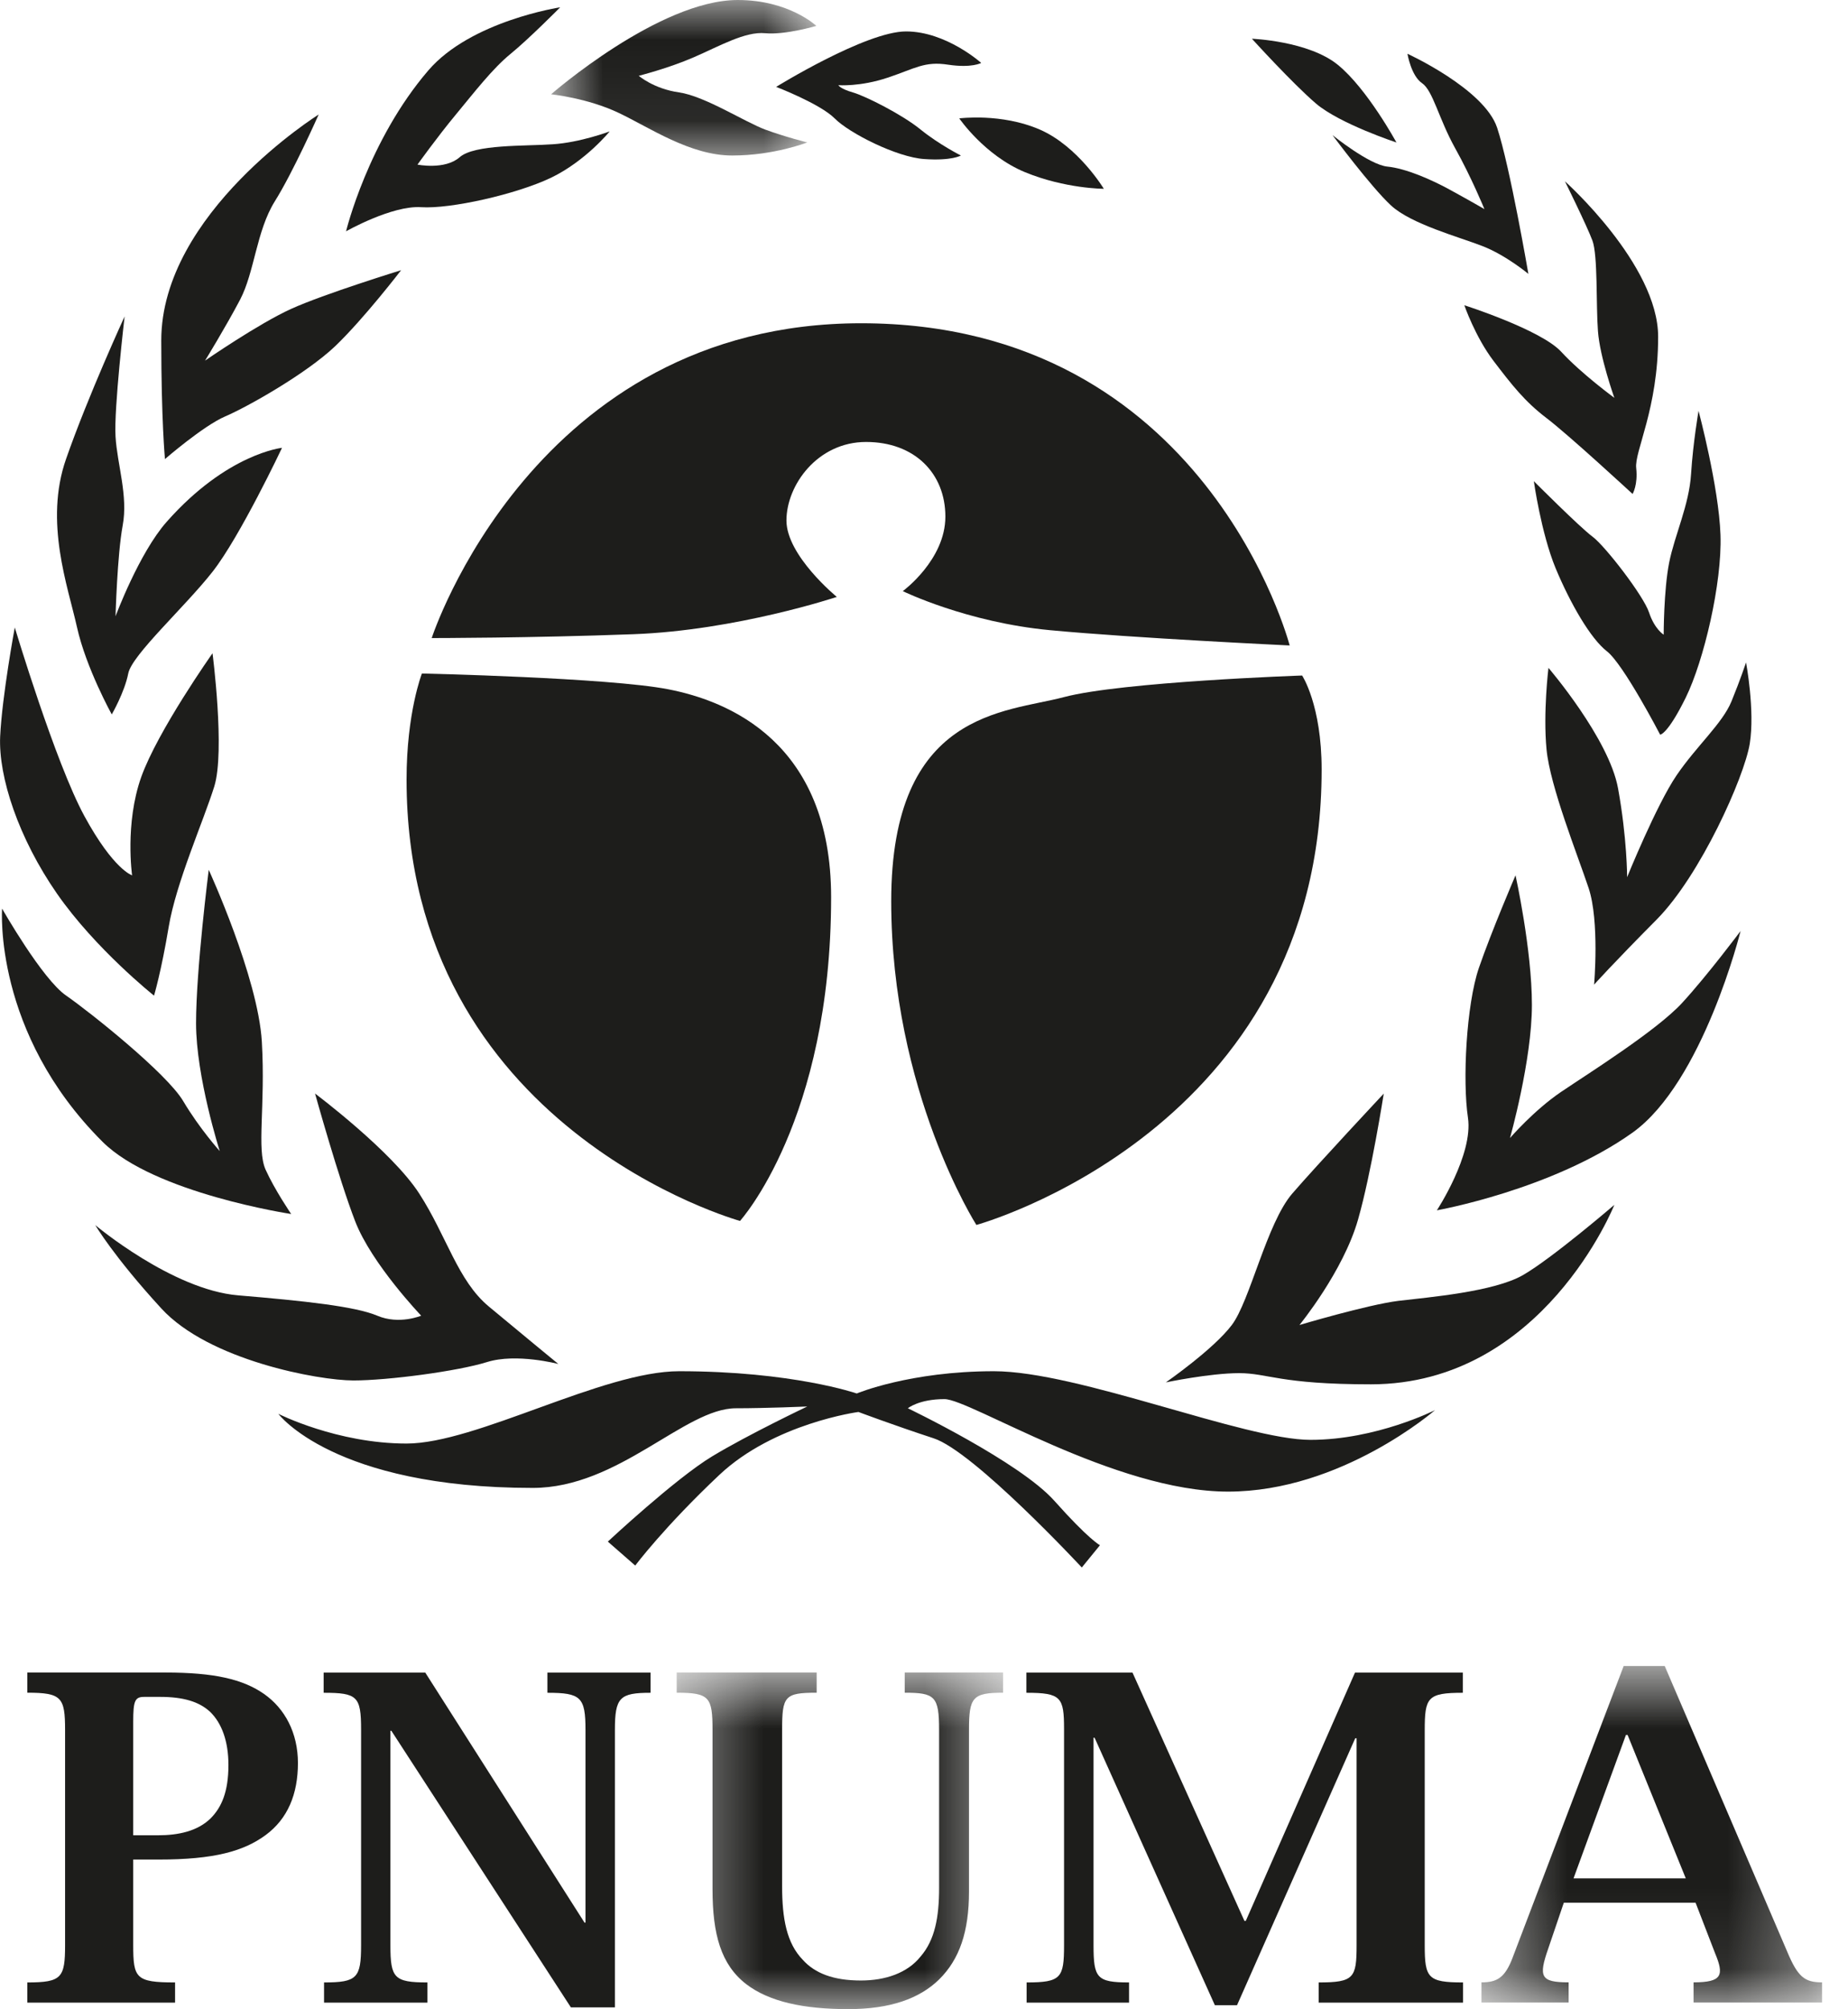 <?xml version="1.0" encoding="UTF-8"?>
<svg width="23px" height="25px" viewBox="0 0 23 25" version="1.1" xmlns="http://www.w3.org/2000/svg" xmlns:xlink="http://www.w3.org/1999/xlink">
    <!-- Generator: Sketch 52.2 (67145) - http://www.bohemiancoding.com/sketch -->
    <title>Group 54</title>
    <desc>Created with Sketch.</desc>
    <defs>
        <polygon id="path-1" points="0.422 0.812 4.484 0.812 4.484 5 0.422 5"></polygon>
        <polygon id="path-3" points="0.438 0.731 4.677 0.731 4.677 4.918 0.438 4.918"></polygon>
        <polygon id="path-5" points="0.859 0.002 4.16 0.002 4.16 1.937 0.859 1.937"></polygon>
    </defs>
    <g id="Page-1" stroke="none" stroke-width="1" fill="none" fill-rule="evenodd">
        <g id="Group-54" transform="translate(0, -1)">
            <path d="M0.81,22.526 C0.81,22.119 0.768,22.061 0.34,22.061 L0.34,21.81 L2.062,21.81 C2.666,21.81 3.023,21.893 3.287,22.077 C3.546,22.259 3.708,22.561 3.708,22.936 C3.708,23.322 3.582,23.63 3.304,23.834 C3.031,24.033 2.668,24.137 1.972,24.137 L1.658,24.137 L1.658,25.201 C1.658,25.613 1.689,25.666 2.179,25.666 L2.179,25.917 L0.34,25.917 L0.34,25.666 C0.768,25.666 0.81,25.608 0.81,25.201 L0.81,22.526 Z M1.794,22.113 C1.678,22.113 1.658,22.164 1.658,22.422 L1.658,23.835 L1.967,23.835 C2.218,23.835 2.457,23.785 2.621,23.625 C2.756,23.489 2.843,23.297 2.843,22.96 C2.843,22.666 2.76,22.439 2.615,22.299 C2.477,22.17 2.275,22.113 1.993,22.113 L1.794,22.113 Z" id="Fill-1" fill="#1D1D1B"></path>
            <path d="M7.275,24.922 L7.287,24.922 L7.287,22.525 C7.287,22.116 7.23,22.062 6.813,22.062 L6.813,21.811 L8.097,21.811 L8.097,22.062 C7.713,22.062 7.653,22.119 7.653,22.525 L7.653,25.976 L7.105,25.976 L4.871,22.535 L4.859,22.535 L4.859,25.204 C4.859,25.611 4.905,25.666 5.32,25.666 L5.32,25.917 L4.033,25.917 L4.033,25.666 C4.444,25.666 4.494,25.611 4.494,25.204 L4.494,22.519 C4.494,22.106 4.447,22.062 4.028,22.062 L4.028,21.811 L5.293,21.811 L7.275,24.922 Z" id="Fill-3" fill="#1D1D1B"></path>
            <g id="Group-7" transform="translate(8, 20.998)">
                <mask id="mask-2" fill="white">
                    <use xlink:href="#path-1"></use>
                </mask>
                <g id="Clip-6"></g>
                <path d="M3.688,1.526 C3.688,1.107 3.635,1.063 3.26,1.063 L3.26,0.812 L4.484,0.812 L4.484,1.063 C4.103,1.063 4.06,1.121 4.06,1.526 L4.06,3.538 C4.06,4.035 3.942,4.38 3.689,4.63 C3.445,4.869 3.08,5 2.557,5 C2.007,5 1.575,4.91 1.287,4.689 C0.973,4.446 0.868,4.069 0.868,3.509 L0.868,1.526 C0.868,1.119 0.831,1.063 0.422,1.063 L0.422,0.812 L2.164,0.812 L2.164,1.063 C1.766,1.063 1.734,1.105 1.734,1.526 L1.734,3.467 C1.734,3.878 1.792,4.181 1.991,4.386 C2.141,4.554 2.373,4.644 2.714,4.644 C3.016,4.644 3.292,4.553 3.457,4.346 C3.635,4.141 3.688,3.858 3.688,3.491 L3.688,1.526 Z" id="Fill-5" fill="#1D1D1B" mask="url(#mask-2)"></path>
            </g>
            <path d="M18.206,21.811 L18.206,22.062 C17.764,22.062 17.732,22.12 17.732,22.532 L17.732,25.204 C17.732,25.611 17.771,25.666 18.209,25.666 L18.209,25.917 L16.412,25.917 L16.412,25.666 C16.851,25.666 16.884,25.61 16.884,25.204 L16.884,22.628 L16.867,22.628 L15.396,25.949 L15.12,25.949 L13.623,22.621 L13.61,22.621 L13.61,25.204 C13.61,25.61 13.65,25.666 14.052,25.666 L14.052,25.917 L12.777,25.917 L12.777,25.666 C13.206,25.666 13.243,25.61 13.243,25.204 L13.243,22.512 C13.243,22.116 13.206,22.062 12.774,22.062 L12.774,21.811 L14.095,21.811 L15.488,24.9 L15.505,24.9 L16.864,21.811 L18.206,21.811 Z" id="Fill-8" fill="#1D1D1B"></path>
            <g id="Group-12" transform="translate(18, 20.998)">
                <mask id="mask-4" fill="white">
                    <use xlink:href="#path-3"></use>
                </mask>
                <g id="Clip-11"></g>
                <path d="M1.463,3.676 L1.268,4.25 C1.147,4.598 1.173,4.667 1.523,4.667 L1.523,4.918 L0.438,4.918 L0.438,4.667 C0.632,4.667 0.732,4.61 0.827,4.356 L2.208,0.731 L2.719,0.731 L4.241,4.279 C4.375,4.601 4.46,4.667 4.677,4.667 L4.677,4.918 L3.078,4.918 L3.078,4.667 C3.438,4.667 3.459,4.576 3.345,4.303 L3.103,3.676 L1.463,3.676 Z M2.257,1.589 L2.236,1.589 L1.584,3.373 L2.981,3.373 L2.257,1.589 Z" id="Fill-10" fill="#1D1D1B" mask="url(#mask-4)"></path>
            </g>
            <path d="M10.717,5.022 C15.013,5.022 16.051,9.031 16.051,9.031 C16.051,9.031 14.108,8.939 13.07,8.841 C12.033,8.744 11.236,8.355 11.236,8.355 C11.236,8.355 11.766,7.967 11.766,7.428 C11.766,6.889 11.382,6.499 10.779,6.499 C10.175,6.499 9.788,7.036 9.788,7.476 C9.788,7.914 10.415,8.427 10.415,8.427 C10.415,8.427 9.163,8.844 7.882,8.891 C6.602,8.939 5.373,8.939 5.373,8.939 C5.373,8.939 6.642,5.022 10.717,5.022" id="Fill-13" fill="#1D1D1B"></path>
            <path d="M5.251,9.38 C5.251,9.38 7.569,9.431 8.316,9.576 C9.064,9.721 10.344,10.234 10.344,12.163 C10.344,14.946 9.21,16.191 9.21,16.191 C9.21,16.191 5.06,15.046 5.06,10.699 C5.06,9.867 5.251,9.38 5.251,9.38" id="Fill-15" fill="#1D1D1B"></path>
            <path d="M16.206,9.405 C16.206,9.405 13.964,9.482 13.24,9.674 C12.516,9.867 11.092,9.841 11.092,12.212 C11.092,14.581 12.152,16.241 12.152,16.241 C12.152,16.241 16.449,15.066 16.449,10.576 C16.449,9.77 16.206,9.405 16.206,9.405" id="Fill-17" fill="#1D1D1B"></path>
            <path d="M13.738,3.349 C13.738,3.349 13.419,2.82 12.941,2.612 C12.462,2.404 11.939,2.473 11.939,2.473 C11.939,2.473 12.254,2.934 12.756,3.142 C13.259,3.349 13.738,3.349 13.738,3.349" id="Fill-19" fill="#1D1D1B"></path>
            <path d="M12.212,1.783 C12.212,1.783 11.776,1.391 11.276,1.391 C10.776,1.391 9.66,2.081 9.66,2.081 C9.66,2.081 10.207,2.291 10.389,2.474 C10.57,2.657 11.163,2.957 11.504,2.979 C11.847,3.003 11.959,2.935 11.959,2.935 C11.959,2.935 11.688,2.798 11.459,2.613 C11.231,2.426 10.773,2.196 10.615,2.15 C10.457,2.105 10.434,2.06 10.434,2.06 C10.434,2.06 10.707,2.081 11.049,1.966 C11.391,1.852 11.506,1.759 11.801,1.805 C12.096,1.849 12.212,1.783 12.212,1.783" id="Fill-21" fill="#1D1D1B"></path>
            <g id="Group-25" transform="translate(6, 0.998)">
                <mask id="mask-6" fill="white">
                    <use xlink:href="#path-5"></use>
                </mask>
                <g id="Clip-24"></g>
                <path d="M4.16,0.324 C4.16,0.324 3.821,0.002 3.182,0.002 C2.203,0.002 0.859,1.175 0.859,1.175 C0.859,1.175 1.314,1.222 1.701,1.407 C2.087,1.59 2.589,1.937 3.113,1.937 C3.636,1.937 4.047,1.774 4.047,1.774 C4.047,1.774 3.775,1.707 3.523,1.614 C3.272,1.521 2.772,1.198 2.453,1.152 C2.135,1.107 1.95,0.945 1.95,0.945 C1.95,0.945 2.316,0.853 2.634,0.715 C2.953,0.577 3.273,0.391 3.523,0.415 C3.774,0.439 4.16,0.324 4.16,0.324" id="Fill-23" fill="#1D1D1B" mask="url(#mask-6)"></path>
            </g>
            <path d="M6.972,1.091 C6.972,1.091 5.861,1.259 5.331,1.876 C4.581,2.749 4.307,3.878 4.307,3.878 C4.307,3.878 4.878,3.554 5.241,3.578 C5.605,3.602 6.426,3.418 6.859,3.211 C7.29,3.003 7.588,2.635 7.588,2.635 C7.588,2.635 7.222,2.773 6.88,2.795 C6.538,2.82 5.904,2.793 5.72,2.957 C5.536,3.117 5.196,3.048 5.196,3.048 C5.196,3.048 5.443,2.703 5.673,2.426 C5.901,2.151 6.128,1.855 6.356,1.669 C6.585,1.482 6.972,1.091 6.972,1.091" id="Fill-26" fill="#1D1D1B"></path>
            <path d="M3.966,2.425 C3.966,2.425 2.007,3.65 2.007,5.237 C2.007,6.226 2.053,6.712 2.053,6.712 C2.053,6.712 2.53,6.298 2.803,6.181 C3.077,6.064 3.808,5.652 4.171,5.308 C4.534,4.96 4.992,4.362 4.992,4.362 C4.992,4.362 4.034,4.657 3.624,4.843 C3.214,5.029 2.552,5.487 2.552,5.487 C2.552,5.487 2.806,5.074 2.988,4.729 C3.169,4.383 3.19,3.877 3.419,3.507 C3.648,3.143 3.966,2.425 3.966,2.425" id="Fill-28" fill="#1D1D1B"></path>
            <path d="M1.551,4.937 C1.551,4.937 1.416,6.089 1.438,6.433 C1.459,6.78 1.596,7.169 1.527,7.538 C1.459,7.907 1.438,8.668 1.438,8.668 C1.438,8.668 1.73,7.882 2.074,7.493 C2.826,6.642 3.51,6.572 3.51,6.572 C3.51,6.572 2.987,7.679 2.645,8.114 C2.303,8.55 1.64,9.15 1.596,9.38 C1.551,9.612 1.391,9.889 1.391,9.889 C1.391,9.889 1.072,9.313 0.959,8.807 C0.846,8.298 0.548,7.495 0.822,6.711 C1.096,5.926 1.551,4.937 1.551,4.937" id="Fill-30" fill="#1D1D1B"></path>
            <path d="M0.184,8.807 C0.184,8.807 0.688,10.488 1.051,11.155 C1.415,11.823 1.644,11.891 1.644,11.891 C1.644,11.891 1.552,11.248 1.757,10.67 C1.962,10.094 2.645,9.128 2.645,9.128 C2.645,9.128 2.803,10.345 2.667,10.785 C2.53,11.223 2.191,11.982 2.099,12.536 C2.007,13.088 1.917,13.388 1.917,13.388 C1.917,13.388 1.189,12.809 0.71,12.12 C0.231,11.43 -0.021,10.667 0.002,10.163 C0.026,9.658 0.184,8.807 0.184,8.807" id="Fill-32" fill="#1D1D1B"></path>
            <path d="M0.026,12.305 C0.026,12.305 0.525,13.183 0.823,13.387 C1.12,13.593 2.075,14.354 2.28,14.7 C2.485,15.045 2.735,15.322 2.735,15.322 C2.735,15.322 2.44,14.4 2.44,13.731 C2.44,13.064 2.598,11.823 2.598,11.823 C2.598,11.823 3.211,13.157 3.259,13.962 C3.305,14.769 3.192,15.296 3.305,15.552 C3.419,15.805 3.624,16.105 3.624,16.105 C3.624,16.105 1.922,15.848 1.278,15.208 C-0.088,13.848 0.026,12.305 0.026,12.305" id="Fill-34" fill="#1D1D1B"></path>
            <path d="M1.186,16.243 C1.186,16.243 2.143,17.048 2.964,17.117 C3.785,17.186 4.421,17.254 4.695,17.37 C4.968,17.486 5.242,17.37 5.242,17.37 C5.242,17.37 4.626,16.726 4.421,16.197 C4.216,15.668 3.921,14.606 3.921,14.606 C3.921,14.606 4.877,15.322 5.218,15.851 C5.56,16.381 5.697,16.935 6.084,17.256 C6.47,17.578 6.949,17.971 6.949,17.971 C6.949,17.971 6.427,17.833 6.062,17.947 C5.697,18.061 4.829,18.176 4.398,18.176 C3.966,18.176 2.598,17.926 2.007,17.279 C1.414,16.633 1.186,16.243 1.186,16.243" id="Fill-36" fill="#1D1D1B"></path>
            <path d="M3.464,18.591 C3.464,18.591 4.194,18.961 5.06,18.961 C5.926,18.961 7.499,18.061 8.453,18.061 C9.864,18.061 10.663,18.338 10.663,18.338 C10.663,18.338 11.323,18.061 12.37,18.061 C13.417,18.061 15.489,18.915 16.31,18.915 C17.131,18.915 17.86,18.545 17.86,18.545 C17.86,18.545 16.695,19.559 15.284,19.559 C13.875,19.559 12.073,18.408 11.755,18.408 C11.436,18.408 11.299,18.522 11.299,18.522 C11.299,18.522 12.691,19.189 13.122,19.673 C13.553,20.157 13.69,20.226 13.69,20.226 L13.464,20.503 C13.464,20.503 12.118,19.055 11.618,18.895 C11.118,18.731 10.684,18.568 10.684,18.568 C10.684,18.568 9.637,18.707 8.953,19.351 C8.269,19.995 7.906,20.479 7.906,20.479 L7.565,20.181 C7.565,20.181 8.409,19.394 8.864,19.12 C9.318,18.846 10.047,18.5 10.047,18.5 C10.047,18.5 9.536,18.522 9.159,18.522 C8.522,18.522 7.701,19.513 6.631,19.513 C4.148,19.513 3.464,18.591 3.464,18.591" id="Fill-38" fill="#1D1D1B"></path>
            <path d="M17.222,14.607 C17.222,14.607 17.067,15.598 16.902,16.174 C16.718,16.82 16.173,17.486 16.173,17.486 C16.173,17.486 17.015,17.235 17.401,17.186 C17.789,17.14 18.59,17.073 18.953,16.866 C19.317,16.657 20.092,15.991 20.092,15.991 C20.092,15.991 19.204,18.224 17.062,18.224 C15.923,18.224 15.784,18.085 15.421,18.085 C15.058,18.085 14.51,18.2 14.51,18.2 C14.51,18.2 15.105,17.787 15.331,17.486 C15.558,17.186 15.765,16.221 16.083,15.851 C16.402,15.482 17.222,14.607 17.222,14.607" id="Fill-40" fill="#1D1D1B"></path>
            <path d="M18.862,11.891 C18.862,11.891 19.066,12.811 19.066,13.503 C19.066,14.195 18.793,15.16 18.793,15.16 C18.793,15.16 19.088,14.817 19.43,14.585 C19.772,14.354 20.616,13.825 20.935,13.479 C21.253,13.133 21.663,12.584 21.663,12.584 C21.663,12.584 21.196,14.464 20.319,15.092 C19.317,15.805 17.883,16.059 17.883,16.059 C17.883,16.059 18.338,15.367 18.27,14.907 C18.201,14.447 18.249,13.503 18.406,13.043 C18.564,12.584 18.862,11.891 18.862,11.891" id="Fill-42" fill="#1D1D1B"></path>
            <path d="M19.272,9.31 C19.272,9.31 20.025,10.187 20.138,10.809 C20.251,11.431 20.251,11.914 20.251,11.914 C20.251,11.914 20.616,11.014 20.867,10.646 C21.116,10.28 21.437,10.002 21.55,9.726 C21.663,9.45 21.731,9.242 21.731,9.242 C21.731,9.242 21.844,9.841 21.777,10.255 C21.708,10.671 21.163,11.893 20.616,12.444 C20.069,12.995 19.84,13.251 19.84,13.251 C19.84,13.251 19.909,12.463 19.772,12.05 C19.635,11.639 19.292,10.784 19.248,10.325 C19.204,9.864 19.272,9.31 19.272,9.31" id="Fill-44" fill="#1D1D1B"></path>
            <path d="M19.09,6.987 C19.09,6.987 19.662,7.56 19.82,7.677 C19.977,7.793 20.456,8.413 20.524,8.621 C20.593,8.829 20.706,8.897 20.706,8.897 C20.706,8.897 20.706,8.346 20.774,8.001 C20.843,7.655 21.023,7.285 21.047,6.895 C21.072,6.503 21.14,6.112 21.14,6.112 C21.14,6.112 21.392,7.056 21.413,7.655 C21.434,8.254 21.206,9.222 20.98,9.681 C20.753,10.141 20.662,10.141 20.662,10.141 C20.662,10.141 20.206,9.264 20,9.104 C19.796,8.946 19.544,8.509 19.361,8.07 C19.18,7.631 19.09,6.987 19.09,6.987" id="Fill-46" fill="#1D1D1B"></path>
            <path d="M18.225,4.798 C18.225,4.798 19.177,5.102 19.43,5.376 C19.682,5.65 20.092,5.95 20.092,5.95 C20.092,5.95 19.911,5.442 19.888,5.12 C19.863,4.798 19.888,4.177 19.819,3.993 C19.75,3.808 19.477,3.256 19.477,3.256 C19.477,3.256 20.637,4.291 20.637,5.19 C20.637,6.088 20.34,6.617 20.364,6.824 C20.387,7.033 20.319,7.146 20.319,7.146 C20.319,7.146 19.522,6.41 19.248,6.202 C18.975,5.994 18.817,5.79 18.588,5.49 C18.36,5.19 18.225,4.798 18.225,4.798" id="Fill-48" fill="#1D1D1B"></path>
            <path d="M17.517,1.669 C17.517,1.669 18.472,2.105 18.633,2.589 C18.793,3.073 19.022,4.408 19.022,4.408 C19.022,4.408 18.746,4.177 18.451,4.062 C18.156,3.947 17.562,3.788 17.312,3.556 C17.062,3.325 16.584,2.681 16.584,2.681 C16.584,2.681 17.041,3.051 17.268,3.073 C17.493,3.095 17.814,3.232 18.064,3.371 C18.314,3.508 18.475,3.602 18.475,3.602 C18.475,3.602 18.314,3.208 18.109,2.841 C17.905,2.474 17.835,2.129 17.699,2.035 C17.562,1.943 17.517,1.669 17.517,1.669" id="Fill-50" fill="#1D1D1B"></path>
            <path d="M15.581,1.482 C15.581,1.482 16.286,1.509 16.651,1.807 C17.017,2.105 17.38,2.773 17.38,2.773 C17.38,2.773 16.673,2.54 16.378,2.288 C16.083,2.035 15.581,1.482 15.581,1.482" id="Fill-52" fill="#1D1D1B"></path>
        </g>
    </g>
</svg>